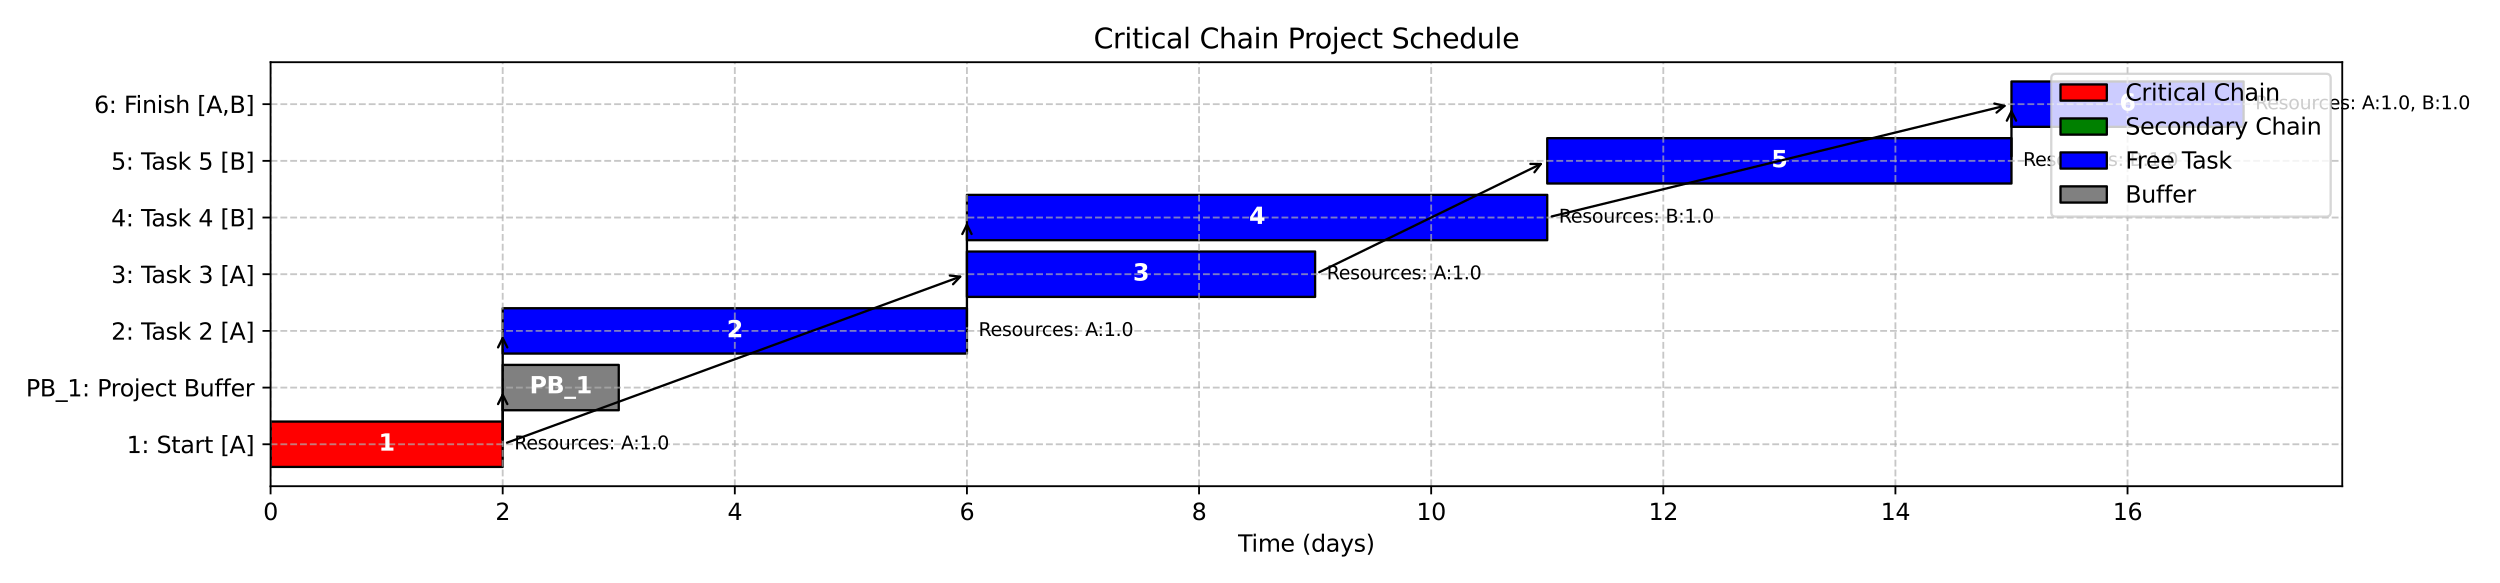 <?xml version="1.0" encoding="utf-8" standalone="no"?>
<!DOCTYPE svg PUBLIC "-//W3C//DTD SVG 1.1//EN"
  "http://www.w3.org/Graphics/SVG/1.1/DTD/svg11.dtd">
<svg xmlns:xlink="http://www.w3.org/1999/xlink" width="1080pt" height="252pt" viewBox="0 0 1080 252" xmlns="http://www.w3.org/2000/svg" version="1.1">
 <defs>
  <style type="text/css">*{stroke-linejoin: round; stroke-linecap: butt}</style>
 </defs>
 <g id="figure_1">
  <g id="patch_1">
   <path d="M 0 252 
L 1080 252 
L 1080 0 
L 0 0 
z
" style="fill: #ffffff"/>
  </g>
  <g id="axes_1">
   <g id="patch_2">
    <path d="M 116.89 210.04 
L 1011.848 210.04 
L 1011.848 26.88 
L 116.89 26.88 
z
" style="fill: #ffffff"/>
   </g>
   <g id="patch_3">
    <path d="M 116.89 201.715 
L 217.165 201.715 
L 217.165 182.125 
L 116.89 182.125 
z
" clip-path="url(#pceee21d342)" style="fill: #ff0000; stroke: #000000; stroke-linejoin: miter"/>
   </g>
   <g id="patch_4">
    <path d="M 217.165 177.228 
L 267.303 177.228 
L 267.303 157.639 
L 217.165 157.639 
z
" clip-path="url(#pceee21d342)" style="fill: #808080; stroke: #000000; stroke-linejoin: miter"/>
   </g>
   <g id="patch_5">
    <path d="M 217.165 152.741 
L 417.716 152.741 
L 417.716 133.152 
L 217.165 133.152 
z
" clip-path="url(#pceee21d342)" style="fill: #0000ff; stroke: #000000; stroke-linejoin: miter"/>
   </g>
   <g id="patch_6">
    <path d="M 417.716 128.255 
L 568.129 128.255 
L 568.129 108.665 
L 417.716 108.665 
z
" clip-path="url(#pceee21d342)" style="fill: #0000ff; stroke: #000000; stroke-linejoin: miter"/>
   </g>
   <g id="patch_7">
    <path d="M 417.716 103.768 
L 668.405 103.768 
L 668.405 84.179 
L 417.716 84.179 
z
" clip-path="url(#pceee21d342)" style="fill: #0000ff; stroke: #000000; stroke-linejoin: miter"/>
   </g>
   <g id="patch_8">
    <path d="M 668.405 79.281 
L 868.956 79.281 
L 868.956 59.692 
L 668.405 59.692 
z
" clip-path="url(#pceee21d342)" style="fill: #0000ff; stroke: #000000; stroke-linejoin: miter"/>
   </g>
   <g id="patch_9">
    <path d="M 868.956 54.795 
L 969.231 54.795 
L 969.231 35.205 
L 868.956 35.205 
z
" clip-path="url(#pceee21d342)" style="fill: #0000ff; stroke: #000000; stroke-linejoin: miter"/>
   </g>
   <g id="matplotlib.axis_1">
    <g id="xtick_1">
     <g id="line2d_1">
      <path d="M 116.89 210.04 
L 116.89 26.88 
" clip-path="url(#pceee21d342)" style="fill: none; stroke-dasharray: 2.96,1.28; stroke-dashoffset: 0; stroke: #b0b0b0; stroke-opacity: 0.7; stroke-width: 0.8"/>
     </g>
     <g id="line2d_2">
      <defs>
       <path id="meaa8a9bc25" d="M 0 0 
L 0 3.5 
" style="stroke: #000000; stroke-width: 0.8"/>
      </defs>
      <g>
       <use xlink:href="#meaa8a9bc25" x="116.89" y="210.04" style="stroke: #000000; stroke-width: 0.8"/>
      </g>
     </g>
     <g id="text_1">
      <!-- 0 -->
      <g transform="translate(113.709 224.638) scale(0.1 -0.1)">
       <defs>
        <path id="DejaVuSans-30" d="M 2034 4250 
Q 1547 4250 1301 3770 
Q 1056 3291 1056 2328 
Q 1056 1369 1301 889 
Q 1547 409 2034 409 
Q 2525 409 2770 889 
Q 3016 1369 3016 2328 
Q 3016 3291 2770 3770 
Q 2525 4250 2034 4250 
z
M 2034 4750 
Q 2819 4750 3233 4129 
Q 3647 3509 3647 2328 
Q 3647 1150 3233 529 
Q 2819 -91 2034 -91 
Q 1250 -91 836 529 
Q 422 1150 422 2328 
Q 422 3509 836 4129 
Q 1250 4750 2034 4750 
z
" transform="scale(0.016)"/>
       </defs>
       <use xlink:href="#DejaVuSans-30"/>
      </g>
     </g>
    </g>
    <g id="xtick_2">
     <g id="line2d_3">
      <path d="M 217.165 210.04 
L 217.165 26.88 
" clip-path="url(#pceee21d342)" style="fill: none; stroke-dasharray: 2.96,1.28; stroke-dashoffset: 0; stroke: #b0b0b0; stroke-opacity: 0.7; stroke-width: 0.8"/>
     </g>
     <g id="line2d_4">
      <g>
       <use xlink:href="#meaa8a9bc25" x="217.165" y="210.04" style="stroke: #000000; stroke-width: 0.8"/>
      </g>
     </g>
     <g id="text_2">
      <!-- 2 -->
      <g transform="translate(213.984 224.638) scale(0.1 -0.1)">
       <defs>
        <path id="DejaVuSans-32" d="M 1228 531 
L 3431 531 
L 3431 0 
L 469 0 
L 469 531 
Q 828 903 1448 1529 
Q 2069 2156 2228 2338 
Q 2531 2678 2651 2914 
Q 2772 3150 2772 3378 
Q 2772 3750 2511 3984 
Q 2250 4219 1831 4219 
Q 1534 4219 1204 4116 
Q 875 4013 500 3803 
L 500 4441 
Q 881 4594 1212 4672 
Q 1544 4750 1819 4750 
Q 2544 4750 2975 4387 
Q 3406 4025 3406 3419 
Q 3406 3131 3298 2873 
Q 3191 2616 2906 2266 
Q 2828 2175 2409 1742 
Q 1991 1309 1228 531 
z
" transform="scale(0.016)"/>
       </defs>
       <use xlink:href="#DejaVuSans-32"/>
      </g>
     </g>
    </g>
    <g id="xtick_3">
     <g id="line2d_5">
      <path d="M 317.441 210.04 
L 317.441 26.88 
" clip-path="url(#pceee21d342)" style="fill: none; stroke-dasharray: 2.96,1.28; stroke-dashoffset: 0; stroke: #b0b0b0; stroke-opacity: 0.7; stroke-width: 0.8"/>
     </g>
     <g id="line2d_6">
      <g>
       <use xlink:href="#meaa8a9bc25" x="317.441" y="210.04" style="stroke: #000000; stroke-width: 0.8"/>
      </g>
     </g>
     <g id="text_3">
      <!-- 4 -->
      <g transform="translate(314.26 224.638) scale(0.1 -0.1)">
       <defs>
        <path id="DejaVuSans-34" d="M 2419 4116 
L 825 1625 
L 2419 1625 
L 2419 4116 
z
M 2253 4666 
L 3047 4666 
L 3047 1625 
L 3713 1625 
L 3713 1100 
L 3047 1100 
L 3047 0 
L 2419 0 
L 2419 1100 
L 313 1100 
L 313 1709 
L 2253 4666 
z
" transform="scale(0.016)"/>
       </defs>
       <use xlink:href="#DejaVuSans-34"/>
      </g>
     </g>
    </g>
    <g id="xtick_4">
     <g id="line2d_7">
      <path d="M 417.716 210.04 
L 417.716 26.88 
" clip-path="url(#pceee21d342)" style="fill: none; stroke-dasharray: 2.96,1.28; stroke-dashoffset: 0; stroke: #b0b0b0; stroke-opacity: 0.7; stroke-width: 0.8"/>
     </g>
     <g id="line2d_8">
      <g>
       <use xlink:href="#meaa8a9bc25" x="417.716" y="210.04" style="stroke: #000000; stroke-width: 0.8"/>
      </g>
     </g>
     <g id="text_4">
      <!-- 6 -->
      <g transform="translate(414.535 224.638) scale(0.1 -0.1)">
       <defs>
        <path id="DejaVuSans-36" d="M 2113 2584 
Q 1688 2584 1439 2293 
Q 1191 2003 1191 1497 
Q 1191 994 1439 701 
Q 1688 409 2113 409 
Q 2538 409 2786 701 
Q 3034 994 3034 1497 
Q 3034 2003 2786 2293 
Q 2538 2584 2113 2584 
z
M 3366 4563 
L 3366 3988 
Q 3128 4100 2886 4159 
Q 2644 4219 2406 4219 
Q 1781 4219 1451 3797 
Q 1122 3375 1075 2522 
Q 1259 2794 1537 2939 
Q 1816 3084 2150 3084 
Q 2853 3084 3261 2657 
Q 3669 2231 3669 1497 
Q 3669 778 3244 343 
Q 2819 -91 2113 -91 
Q 1303 -91 875 529 
Q 447 1150 447 2328 
Q 447 3434 972 4092 
Q 1497 4750 2381 4750 
Q 2619 4750 2861 4703 
Q 3103 4656 3366 4563 
z
" transform="scale(0.016)"/>
       </defs>
       <use xlink:href="#DejaVuSans-36"/>
      </g>
     </g>
    </g>
    <g id="xtick_5">
     <g id="line2d_9">
      <path d="M 517.992 210.04 
L 517.992 26.88 
" clip-path="url(#pceee21d342)" style="fill: none; stroke-dasharray: 2.96,1.28; stroke-dashoffset: 0; stroke: #b0b0b0; stroke-opacity: 0.7; stroke-width: 0.8"/>
     </g>
     <g id="line2d_10">
      <g>
       <use xlink:href="#meaa8a9bc25" x="517.992" y="210.04" style="stroke: #000000; stroke-width: 0.8"/>
      </g>
     </g>
     <g id="text_5">
      <!-- 8 -->
      <g transform="translate(514.81 224.638) scale(0.1 -0.1)">
       <defs>
        <path id="DejaVuSans-38" d="M 2034 2216 
Q 1584 2216 1326 1975 
Q 1069 1734 1069 1313 
Q 1069 891 1326 650 
Q 1584 409 2034 409 
Q 2484 409 2743 651 
Q 3003 894 3003 1313 
Q 3003 1734 2745 1975 
Q 2488 2216 2034 2216 
z
M 1403 2484 
Q 997 2584 770 2862 
Q 544 3141 544 3541 
Q 544 4100 942 4425 
Q 1341 4750 2034 4750 
Q 2731 4750 3128 4425 
Q 3525 4100 3525 3541 
Q 3525 3141 3298 2862 
Q 3072 2584 2669 2484 
Q 3125 2378 3379 2068 
Q 3634 1759 3634 1313 
Q 3634 634 3220 271 
Q 2806 -91 2034 -91 
Q 1263 -91 848 271 
Q 434 634 434 1313 
Q 434 1759 690 2068 
Q 947 2378 1403 2484 
z
M 1172 3481 
Q 1172 3119 1398 2916 
Q 1625 2713 2034 2713 
Q 2441 2713 2670 2916 
Q 2900 3119 2900 3481 
Q 2900 3844 2670 4047 
Q 2441 4250 2034 4250 
Q 1625 4250 1398 4047 
Q 1172 3844 1172 3481 
z
" transform="scale(0.016)"/>
       </defs>
       <use xlink:href="#DejaVuSans-38"/>
      </g>
     </g>
    </g>
    <g id="xtick_6">
     <g id="line2d_11">
      <path d="M 618.267 210.04 
L 618.267 26.88 
" clip-path="url(#pceee21d342)" style="fill: none; stroke-dasharray: 2.96,1.28; stroke-dashoffset: 0; stroke: #b0b0b0; stroke-opacity: 0.7; stroke-width: 0.8"/>
     </g>
     <g id="line2d_12">
      <g>
       <use xlink:href="#meaa8a9bc25" x="618.267" y="210.04" style="stroke: #000000; stroke-width: 0.8"/>
      </g>
     </g>
     <g id="text_6">
      <!-- 10 -->
      <g transform="translate(611.905 224.638) scale(0.1 -0.1)">
       <defs>
        <path id="DejaVuSans-31" d="M 794 531 
L 1825 531 
L 1825 4091 
L 703 3866 
L 703 4441 
L 1819 4666 
L 2450 4666 
L 2450 531 
L 3481 531 
L 3481 0 
L 794 0 
L 794 531 
z
" transform="scale(0.016)"/>
       </defs>
       <use xlink:href="#DejaVuSans-31"/>
       <use xlink:href="#DejaVuSans-30" transform="translate(63.623 0)"/>
      </g>
     </g>
    </g>
    <g id="xtick_7">
     <g id="line2d_13">
      <path d="M 718.542 210.04 
L 718.542 26.88 
" clip-path="url(#pceee21d342)" style="fill: none; stroke-dasharray: 2.96,1.28; stroke-dashoffset: 0; stroke: #b0b0b0; stroke-opacity: 0.7; stroke-width: 0.8"/>
     </g>
     <g id="line2d_14">
      <g>
       <use xlink:href="#meaa8a9bc25" x="718.542" y="210.04" style="stroke: #000000; stroke-width: 0.8"/>
      </g>
     </g>
     <g id="text_7">
      <!-- 12 -->
      <g transform="translate(712.18 224.638) scale(0.1 -0.1)">
       <use xlink:href="#DejaVuSans-31"/>
       <use xlink:href="#DejaVuSans-32" transform="translate(63.623 0)"/>
      </g>
     </g>
    </g>
    <g id="xtick_8">
     <g id="line2d_15">
      <path d="M 818.818 210.04 
L 818.818 26.88 
" clip-path="url(#pceee21d342)" style="fill: none; stroke-dasharray: 2.96,1.28; stroke-dashoffset: 0; stroke: #b0b0b0; stroke-opacity: 0.7; stroke-width: 0.8"/>
     </g>
     <g id="line2d_16">
      <g>
       <use xlink:href="#meaa8a9bc25" x="818.818" y="210.04" style="stroke: #000000; stroke-width: 0.8"/>
      </g>
     </g>
     <g id="text_8">
      <!-- 14 -->
      <g transform="translate(812.455 224.638) scale(0.1 -0.1)">
       <use xlink:href="#DejaVuSans-31"/>
       <use xlink:href="#DejaVuSans-34" transform="translate(63.623 0)"/>
      </g>
     </g>
    </g>
    <g id="xtick_9">
     <g id="line2d_17">
      <path d="M 919.093 210.04 
L 919.093 26.88 
" clip-path="url(#pceee21d342)" style="fill: none; stroke-dasharray: 2.96,1.28; stroke-dashoffset: 0; stroke: #b0b0b0; stroke-opacity: 0.7; stroke-width: 0.8"/>
     </g>
     <g id="line2d_18">
      <g>
       <use xlink:href="#meaa8a9bc25" x="919.093" y="210.04" style="stroke: #000000; stroke-width: 0.8"/>
      </g>
     </g>
     <g id="text_9">
      <!-- 16 -->
      <g transform="translate(912.731 224.638) scale(0.1 -0.1)">
       <use xlink:href="#DejaVuSans-31"/>
       <use xlink:href="#DejaVuSans-36" transform="translate(63.623 0)"/>
      </g>
     </g>
    </g>
    <g id="text_10">
     <!-- Time (days) -->
     <g transform="translate(534.842 238.317) scale(0.1 -0.1)">
      <defs>
       <path id="DejaVuSans-54" d="M -19 4666 
L 3928 4666 
L 3928 4134 
L 2272 4134 
L 2272 0 
L 1638 0 
L 1638 4134 
L -19 4134 
L -19 4666 
z
" transform="scale(0.016)"/>
       <path id="DejaVuSans-69" d="M 603 3500 
L 1178 3500 
L 1178 0 
L 603 0 
L 603 3500 
z
M 603 4863 
L 1178 4863 
L 1178 4134 
L 603 4134 
L 603 4863 
z
" transform="scale(0.016)"/>
       <path id="DejaVuSans-6d" d="M 3328 2828 
Q 3544 3216 3844 3400 
Q 4144 3584 4550 3584 
Q 5097 3584 5394 3201 
Q 5691 2819 5691 2113 
L 5691 0 
L 5113 0 
L 5113 2094 
Q 5113 2597 4934 2840 
Q 4756 3084 4391 3084 
Q 3944 3084 3684 2787 
Q 3425 2491 3425 1978 
L 3425 0 
L 2847 0 
L 2847 2094 
Q 2847 2600 2669 2842 
Q 2491 3084 2119 3084 
Q 1678 3084 1418 2786 
Q 1159 2488 1159 1978 
L 1159 0 
L 581 0 
L 581 3500 
L 1159 3500 
L 1159 2956 
Q 1356 3278 1631 3431 
Q 1906 3584 2284 3584 
Q 2666 3584 2933 3390 
Q 3200 3197 3328 2828 
z
" transform="scale(0.016)"/>
       <path id="DejaVuSans-65" d="M 3597 1894 
L 3597 1613 
L 953 1613 
Q 991 1019 1311 708 
Q 1631 397 2203 397 
Q 2534 397 2845 478 
Q 3156 559 3463 722 
L 3463 178 
Q 3153 47 2828 -22 
Q 2503 -91 2169 -91 
Q 1331 -91 842 396 
Q 353 884 353 1716 
Q 353 2575 817 3079 
Q 1281 3584 2069 3584 
Q 2775 3584 3186 3129 
Q 3597 2675 3597 1894 
z
M 3022 2063 
Q 3016 2534 2758 2815 
Q 2500 3097 2075 3097 
Q 1594 3097 1305 2825 
Q 1016 2553 972 2059 
L 3022 2063 
z
" transform="scale(0.016)"/>
       <path id="DejaVuSans-20" transform="scale(0.016)"/>
       <path id="DejaVuSans-28" d="M 1984 4856 
Q 1566 4138 1362 3434 
Q 1159 2731 1159 2009 
Q 1159 1288 1364 580 
Q 1569 -128 1984 -844 
L 1484 -844 
Q 1016 -109 783 600 
Q 550 1309 550 2009 
Q 550 2706 781 3412 
Q 1013 4119 1484 4856 
L 1984 4856 
z
" transform="scale(0.016)"/>
       <path id="DejaVuSans-64" d="M 2906 2969 
L 2906 4863 
L 3481 4863 
L 3481 0 
L 2906 0 
L 2906 525 
Q 2725 213 2448 61 
Q 2172 -91 1784 -91 
Q 1150 -91 751 415 
Q 353 922 353 1747 
Q 353 2572 751 3078 
Q 1150 3584 1784 3584 
Q 2172 3584 2448 3432 
Q 2725 3281 2906 2969 
z
M 947 1747 
Q 947 1113 1208 752 
Q 1469 391 1925 391 
Q 2381 391 2643 752 
Q 2906 1113 2906 1747 
Q 2906 2381 2643 2742 
Q 2381 3103 1925 3103 
Q 1469 3103 1208 2742 
Q 947 2381 947 1747 
z
" transform="scale(0.016)"/>
       <path id="DejaVuSans-61" d="M 2194 1759 
Q 1497 1759 1228 1600 
Q 959 1441 959 1056 
Q 959 750 1161 570 
Q 1363 391 1709 391 
Q 2188 391 2477 730 
Q 2766 1069 2766 1631 
L 2766 1759 
L 2194 1759 
z
M 3341 1997 
L 3341 0 
L 2766 0 
L 2766 531 
Q 2569 213 2275 61 
Q 1981 -91 1556 -91 
Q 1019 -91 701 211 
Q 384 513 384 1019 
Q 384 1609 779 1909 
Q 1175 2209 1959 2209 
L 2766 2209 
L 2766 2266 
Q 2766 2663 2505 2880 
Q 2244 3097 1772 3097 
Q 1472 3097 1187 3025 
Q 903 2953 641 2809 
L 641 3341 
Q 956 3463 1253 3523 
Q 1550 3584 1831 3584 
Q 2591 3584 2966 3190 
Q 3341 2797 3341 1997 
z
" transform="scale(0.016)"/>
       <path id="DejaVuSans-79" d="M 2059 -325 
Q 1816 -950 1584 -1140 
Q 1353 -1331 966 -1331 
L 506 -1331 
L 506 -850 
L 844 -850 
Q 1081 -850 1212 -737 
Q 1344 -625 1503 -206 
L 1606 56 
L 191 3500 
L 800 3500 
L 1894 763 
L 2988 3500 
L 3597 3500 
L 2059 -325 
z
" transform="scale(0.016)"/>
       <path id="DejaVuSans-73" d="M 2834 3397 
L 2834 2853 
Q 2591 2978 2328 3040 
Q 2066 3103 1784 3103 
Q 1356 3103 1142 2972 
Q 928 2841 928 2578 
Q 928 2378 1081 2264 
Q 1234 2150 1697 2047 
L 1894 2003 
Q 2506 1872 2764 1633 
Q 3022 1394 3022 966 
Q 3022 478 2636 193 
Q 2250 -91 1575 -91 
Q 1294 -91 989 -36 
Q 684 19 347 128 
L 347 722 
Q 666 556 975 473 
Q 1284 391 1588 391 
Q 1994 391 2212 530 
Q 2431 669 2431 922 
Q 2431 1156 2273 1281 
Q 2116 1406 1581 1522 
L 1381 1569 
Q 847 1681 609 1914 
Q 372 2147 372 2553 
Q 372 3047 722 3315 
Q 1072 3584 1716 3584 
Q 2034 3584 2315 3537 
Q 2597 3491 2834 3397 
z
" transform="scale(0.016)"/>
       <path id="DejaVuSans-29" d="M 513 4856 
L 1013 4856 
Q 1481 4119 1714 3412 
Q 1947 2706 1947 2009 
Q 1947 1309 1714 600 
Q 1481 -109 1013 -844 
L 513 -844 
Q 928 -128 1133 580 
Q 1338 1288 1338 2009 
Q 1338 2731 1133 3434 
Q 928 4138 513 4856 
z
" transform="scale(0.016)"/>
      </defs>
      <use xlink:href="#DejaVuSans-54"/>
      <use xlink:href="#DejaVuSans-69" transform="translate(57.959 0)"/>
      <use xlink:href="#DejaVuSans-6d" transform="translate(85.742 0)"/>
      <use xlink:href="#DejaVuSans-65" transform="translate(183.154 0)"/>
      <use xlink:href="#DejaVuSans-20" transform="translate(244.678 0)"/>
      <use xlink:href="#DejaVuSans-28" transform="translate(276.465 0)"/>
      <use xlink:href="#DejaVuSans-64" transform="translate(315.479 0)"/>
      <use xlink:href="#DejaVuSans-61" transform="translate(378.955 0)"/>
      <use xlink:href="#DejaVuSans-79" transform="translate(440.234 0)"/>
      <use xlink:href="#DejaVuSans-73" transform="translate(499.414 0)"/>
      <use xlink:href="#DejaVuSans-29" transform="translate(551.514 0)"/>
     </g>
    </g>
   </g>
   <g id="matplotlib.axis_2">
    <g id="ytick_1">
     <g id="line2d_19">
      <path d="M 116.89 191.92 
L 1011.848 191.92 
" clip-path="url(#pceee21d342)" style="fill: none; stroke-dasharray: 2.96,1.28; stroke-dashoffset: 0; stroke: #b0b0b0; stroke-opacity: 0.7; stroke-width: 0.8"/>
     </g>
     <g id="line2d_20">
      <defs>
       <path id="m1e958ab5c4" d="M 0 0 
L -3.5 0 
" style="stroke: #000000; stroke-width: 0.8"/>
      </defs>
      <g>
       <use xlink:href="#m1e958ab5c4" x="116.89" y="191.92" style="stroke: #000000; stroke-width: 0.8"/>
      </g>
     </g>
     <g id="text_11">
      <!-- 1: Start [A] -->
      <g transform="translate(54.731 195.719) scale(0.1 -0.1)">
       <defs>
        <path id="DejaVuSans-3a" d="M 750 794 
L 1409 794 
L 1409 0 
L 750 0 
L 750 794 
z
M 750 3309 
L 1409 3309 
L 1409 2516 
L 750 2516 
L 750 3309 
z
" transform="scale(0.016)"/>
        <path id="DejaVuSans-53" d="M 3425 4513 
L 3425 3897 
Q 3066 4069 2747 4153 
Q 2428 4238 2131 4238 
Q 1616 4238 1336 4038 
Q 1056 3838 1056 3469 
Q 1056 3159 1242 3001 
Q 1428 2844 1947 2747 
L 2328 2669 
Q 3034 2534 3370 2195 
Q 3706 1856 3706 1288 
Q 3706 609 3251 259 
Q 2797 -91 1919 -91 
Q 1588 -91 1214 -16 
Q 841 59 441 206 
L 441 856 
Q 825 641 1194 531 
Q 1563 422 1919 422 
Q 2459 422 2753 634 
Q 3047 847 3047 1241 
Q 3047 1584 2836 1778 
Q 2625 1972 2144 2069 
L 1759 2144 
Q 1053 2284 737 2584 
Q 422 2884 422 3419 
Q 422 4038 858 4394 
Q 1294 4750 2059 4750 
Q 2388 4750 2728 4690 
Q 3069 4631 3425 4513 
z
" transform="scale(0.016)"/>
        <path id="DejaVuSans-74" d="M 1172 4494 
L 1172 3500 
L 2356 3500 
L 2356 3053 
L 1172 3053 
L 1172 1153 
Q 1172 725 1289 603 
Q 1406 481 1766 481 
L 2356 481 
L 2356 0 
L 1766 0 
Q 1100 0 847 248 
Q 594 497 594 1153 
L 594 3053 
L 172 3053 
L 172 3500 
L 594 3500 
L 594 4494 
L 1172 4494 
z
" transform="scale(0.016)"/>
        <path id="DejaVuSans-72" d="M 2631 2963 
Q 2534 3019 2420 3045 
Q 2306 3072 2169 3072 
Q 1681 3072 1420 2755 
Q 1159 2438 1159 1844 
L 1159 0 
L 581 0 
L 581 3500 
L 1159 3500 
L 1159 2956 
Q 1341 3275 1631 3429 
Q 1922 3584 2338 3584 
Q 2397 3584 2469 3576 
Q 2541 3569 2628 3553 
L 2631 2963 
z
" transform="scale(0.016)"/>
        <path id="DejaVuSans-5b" d="M 550 4863 
L 1875 4863 
L 1875 4416 
L 1125 4416 
L 1125 -397 
L 1875 -397 
L 1875 -844 
L 550 -844 
L 550 4863 
z
" transform="scale(0.016)"/>
        <path id="DejaVuSans-41" d="M 2188 4044 
L 1331 1722 
L 3047 1722 
L 2188 4044 
z
M 1831 4666 
L 2547 4666 
L 4325 0 
L 3669 0 
L 3244 1197 
L 1141 1197 
L 716 0 
L 50 0 
L 1831 4666 
z
" transform="scale(0.016)"/>
        <path id="DejaVuSans-5d" d="M 1947 4863 
L 1947 -844 
L 622 -844 
L 622 -397 
L 1369 -397 
L 1369 4416 
L 622 4416 
L 622 4863 
L 1947 4863 
z
" transform="scale(0.016)"/>
       </defs>
       <use xlink:href="#DejaVuSans-31"/>
       <use xlink:href="#DejaVuSans-3a" transform="translate(63.623 0)"/>
       <use xlink:href="#DejaVuSans-20" transform="translate(97.314 0)"/>
       <use xlink:href="#DejaVuSans-53" transform="translate(129.102 0)"/>
       <use xlink:href="#DejaVuSans-74" transform="translate(192.578 0)"/>
       <use xlink:href="#DejaVuSans-61" transform="translate(231.787 0)"/>
       <use xlink:href="#DejaVuSans-72" transform="translate(293.066 0)"/>
       <use xlink:href="#DejaVuSans-74" transform="translate(334.18 0)"/>
       <use xlink:href="#DejaVuSans-20" transform="translate(373.389 0)"/>
       <use xlink:href="#DejaVuSans-5b" transform="translate(405.176 0)"/>
       <use xlink:href="#DejaVuSans-41" transform="translate(444.189 0)"/>
       <use xlink:href="#DejaVuSans-5d" transform="translate(512.598 0)"/>
      </g>
     </g>
    </g>
    <g id="ytick_2">
     <g id="line2d_21">
      <path d="M 116.89 167.433 
L 1011.848 167.433 
" clip-path="url(#pceee21d342)" style="fill: none; stroke-dasharray: 2.96,1.28; stroke-dashoffset: 0; stroke: #b0b0b0; stroke-opacity: 0.7; stroke-width: 0.8"/>
     </g>
     <g id="line2d_22">
      <g>
       <use xlink:href="#m1e958ab5c4" x="116.89" y="167.433" style="stroke: #000000; stroke-width: 0.8"/>
      </g>
     </g>
     <g id="text_12">
      <!-- PB_1: Project Buffer -->
      <g transform="translate(11.199 171.232) scale(0.1 -0.1)">
       <defs>
        <path id="DejaVuSans-50" d="M 1259 4147 
L 1259 2394 
L 2053 2394 
Q 2494 2394 2734 2622 
Q 2975 2850 2975 3272 
Q 2975 3691 2734 3919 
Q 2494 4147 2053 4147 
L 1259 4147 
z
M 628 4666 
L 2053 4666 
Q 2838 4666 3239 4311 
Q 3641 3956 3641 3272 
Q 3641 2581 3239 2228 
Q 2838 1875 2053 1875 
L 1259 1875 
L 1259 0 
L 628 0 
L 628 4666 
z
" transform="scale(0.016)"/>
        <path id="DejaVuSans-42" d="M 1259 2228 
L 1259 519 
L 2272 519 
Q 2781 519 3026 730 
Q 3272 941 3272 1375 
Q 3272 1813 3026 2020 
Q 2781 2228 2272 2228 
L 1259 2228 
z
M 1259 4147 
L 1259 2741 
L 2194 2741 
Q 2656 2741 2882 2914 
Q 3109 3088 3109 3444 
Q 3109 3797 2882 3972 
Q 2656 4147 2194 4147 
L 1259 4147 
z
M 628 4666 
L 2241 4666 
Q 2963 4666 3353 4366 
Q 3744 4066 3744 3513 
Q 3744 3084 3544 2831 
Q 3344 2578 2956 2516 
Q 3422 2416 3680 2098 
Q 3938 1781 3938 1306 
Q 3938 681 3513 340 
Q 3088 0 2303 0 
L 628 0 
L 628 4666 
z
" transform="scale(0.016)"/>
        <path id="DejaVuSans-5f" d="M 3263 -1063 
L 3263 -1509 
L -63 -1509 
L -63 -1063 
L 3263 -1063 
z
" transform="scale(0.016)"/>
        <path id="DejaVuSans-6f" d="M 1959 3097 
Q 1497 3097 1228 2736 
Q 959 2375 959 1747 
Q 959 1119 1226 758 
Q 1494 397 1959 397 
Q 2419 397 2687 759 
Q 2956 1122 2956 1747 
Q 2956 2369 2687 2733 
Q 2419 3097 1959 3097 
z
M 1959 3584 
Q 2709 3584 3137 3096 
Q 3566 2609 3566 1747 
Q 3566 888 3137 398 
Q 2709 -91 1959 -91 
Q 1206 -91 779 398 
Q 353 888 353 1747 
Q 353 2609 779 3096 
Q 1206 3584 1959 3584 
z
" transform="scale(0.016)"/>
        <path id="DejaVuSans-6a" d="M 603 3500 
L 1178 3500 
L 1178 -63 
Q 1178 -731 923 -1031 
Q 669 -1331 103 -1331 
L -116 -1331 
L -116 -844 
L 38 -844 
Q 366 -844 484 -692 
Q 603 -541 603 -63 
L 603 3500 
z
M 603 4863 
L 1178 4863 
L 1178 4134 
L 603 4134 
L 603 4863 
z
" transform="scale(0.016)"/>
        <path id="DejaVuSans-63" d="M 3122 3366 
L 3122 2828 
Q 2878 2963 2633 3030 
Q 2388 3097 2138 3097 
Q 1578 3097 1268 2742 
Q 959 2388 959 1747 
Q 959 1106 1268 751 
Q 1578 397 2138 397 
Q 2388 397 2633 464 
Q 2878 531 3122 666 
L 3122 134 
Q 2881 22 2623 -34 
Q 2366 -91 2075 -91 
Q 1284 -91 818 406 
Q 353 903 353 1747 
Q 353 2603 823 3093 
Q 1294 3584 2113 3584 
Q 2378 3584 2631 3529 
Q 2884 3475 3122 3366 
z
" transform="scale(0.016)"/>
        <path id="DejaVuSans-75" d="M 544 1381 
L 544 3500 
L 1119 3500 
L 1119 1403 
Q 1119 906 1312 657 
Q 1506 409 1894 409 
Q 2359 409 2629 706 
Q 2900 1003 2900 1516 
L 2900 3500 
L 3475 3500 
L 3475 0 
L 2900 0 
L 2900 538 
Q 2691 219 2414 64 
Q 2138 -91 1772 -91 
Q 1169 -91 856 284 
Q 544 659 544 1381 
z
M 1991 3584 
L 1991 3584 
z
" transform="scale(0.016)"/>
        <path id="DejaVuSans-66" d="M 2375 4863 
L 2375 4384 
L 1825 4384 
Q 1516 4384 1395 4259 
Q 1275 4134 1275 3809 
L 1275 3500 
L 2222 3500 
L 2222 3053 
L 1275 3053 
L 1275 0 
L 697 0 
L 697 3053 
L 147 3053 
L 147 3500 
L 697 3500 
L 697 3744 
Q 697 4328 969 4595 
Q 1241 4863 1831 4863 
L 2375 4863 
z
" transform="scale(0.016)"/>
       </defs>
       <use xlink:href="#DejaVuSans-50"/>
       <use xlink:href="#DejaVuSans-42" transform="translate(60.303 0)"/>
       <use xlink:href="#DejaVuSans-5f" transform="translate(128.906 0)"/>
       <use xlink:href="#DejaVuSans-31" transform="translate(178.906 0)"/>
       <use xlink:href="#DejaVuSans-3a" transform="translate(242.529 0)"/>
       <use xlink:href="#DejaVuSans-20" transform="translate(276.221 0)"/>
       <use xlink:href="#DejaVuSans-50" transform="translate(308.008 0)"/>
       <use xlink:href="#DejaVuSans-72" transform="translate(366.561 0)"/>
       <use xlink:href="#DejaVuSans-6f" transform="translate(405.424 0)"/>
       <use xlink:href="#DejaVuSans-6a" transform="translate(466.605 0)"/>
       <use xlink:href="#DejaVuSans-65" transform="translate(494.389 0)"/>
       <use xlink:href="#DejaVuSans-63" transform="translate(555.912 0)"/>
       <use xlink:href="#DejaVuSans-74" transform="translate(610.893 0)"/>
       <use xlink:href="#DejaVuSans-20" transform="translate(650.102 0)"/>
       <use xlink:href="#DejaVuSans-42" transform="translate(681.889 0)"/>
       <use xlink:href="#DejaVuSans-75" transform="translate(750.492 0)"/>
       <use xlink:href="#DejaVuSans-66" transform="translate(813.871 0)"/>
       <use xlink:href="#DejaVuSans-66" transform="translate(849.076 0)"/>
       <use xlink:href="#DejaVuSans-65" transform="translate(884.281 0)"/>
       <use xlink:href="#DejaVuSans-72" transform="translate(945.805 0)"/>
      </g>
     </g>
    </g>
    <g id="ytick_3">
     <g id="line2d_23">
      <path d="M 116.89 142.947 
L 1011.848 142.947 
" clip-path="url(#pceee21d342)" style="fill: none; stroke-dasharray: 2.96,1.28; stroke-dashoffset: 0; stroke: #b0b0b0; stroke-opacity: 0.7; stroke-width: 0.8"/>
     </g>
     <g id="line2d_24">
      <g>
       <use xlink:href="#m1e958ab5c4" x="116.89" y="142.947" style="stroke: #000000; stroke-width: 0.8"/>
      </g>
     </g>
     <g id="text_13">
      <!-- 2: Task 2 [A] -->
      <g transform="translate(48.032 146.746) scale(0.1 -0.1)">
       <defs>
        <path id="DejaVuSans-6b" d="M 581 4863 
L 1159 4863 
L 1159 1991 
L 2875 3500 
L 3609 3500 
L 1753 1863 
L 3688 0 
L 2938 0 
L 1159 1709 
L 1159 0 
L 581 0 
L 581 4863 
z
" transform="scale(0.016)"/>
       </defs>
       <use xlink:href="#DejaVuSans-32"/>
       <use xlink:href="#DejaVuSans-3a" transform="translate(63.623 0)"/>
       <use xlink:href="#DejaVuSans-20" transform="translate(97.314 0)"/>
       <use xlink:href="#DejaVuSans-54" transform="translate(129.102 0)"/>
       <use xlink:href="#DejaVuSans-61" transform="translate(173.686 0)"/>
       <use xlink:href="#DejaVuSans-73" transform="translate(234.965 0)"/>
       <use xlink:href="#DejaVuSans-6b" transform="translate(287.064 0)"/>
       <use xlink:href="#DejaVuSans-20" transform="translate(344.975 0)"/>
       <use xlink:href="#DejaVuSans-32" transform="translate(376.762 0)"/>
       <use xlink:href="#DejaVuSans-20" transform="translate(440.385 0)"/>
       <use xlink:href="#DejaVuSans-5b" transform="translate(472.172 0)"/>
       <use xlink:href="#DejaVuSans-41" transform="translate(511.186 0)"/>
       <use xlink:href="#DejaVuSans-5d" transform="translate(579.594 0)"/>
      </g>
     </g>
    </g>
    <g id="ytick_4">
     <g id="line2d_25">
      <path d="M 116.89 118.46 
L 1011.848 118.46 
" clip-path="url(#pceee21d342)" style="fill: none; stroke-dasharray: 2.96,1.28; stroke-dashoffset: 0; stroke: #b0b0b0; stroke-opacity: 0.7; stroke-width: 0.8"/>
     </g>
     <g id="line2d_26">
      <g>
       <use xlink:href="#m1e958ab5c4" x="116.89" y="118.46" style="stroke: #000000; stroke-width: 0.8"/>
      </g>
     </g>
     <g id="text_14">
      <!-- 3: Task 3 [A] -->
      <g transform="translate(48.032 122.259) scale(0.1 -0.1)">
       <defs>
        <path id="DejaVuSans-33" d="M 2597 2516 
Q 3050 2419 3304 2112 
Q 3559 1806 3559 1356 
Q 3559 666 3084 287 
Q 2609 -91 1734 -91 
Q 1441 -91 1130 -33 
Q 819 25 488 141 
L 488 750 
Q 750 597 1062 519 
Q 1375 441 1716 441 
Q 2309 441 2620 675 
Q 2931 909 2931 1356 
Q 2931 1769 2642 2001 
Q 2353 2234 1838 2234 
L 1294 2234 
L 1294 2753 
L 1863 2753 
Q 2328 2753 2575 2939 
Q 2822 3125 2822 3475 
Q 2822 3834 2567 4026 
Q 2313 4219 1838 4219 
Q 1578 4219 1281 4162 
Q 984 4106 628 3988 
L 628 4550 
Q 988 4650 1302 4700 
Q 1616 4750 1894 4750 
Q 2613 4750 3031 4423 
Q 3450 4097 3450 3541 
Q 3450 3153 3228 2886 
Q 3006 2619 2597 2516 
z
" transform="scale(0.016)"/>
       </defs>
       <use xlink:href="#DejaVuSans-33"/>
       <use xlink:href="#DejaVuSans-3a" transform="translate(63.623 0)"/>
       <use xlink:href="#DejaVuSans-20" transform="translate(97.314 0)"/>
       <use xlink:href="#DejaVuSans-54" transform="translate(129.102 0)"/>
       <use xlink:href="#DejaVuSans-61" transform="translate(173.686 0)"/>
       <use xlink:href="#DejaVuSans-73" transform="translate(234.965 0)"/>
       <use xlink:href="#DejaVuSans-6b" transform="translate(287.064 0)"/>
       <use xlink:href="#DejaVuSans-20" transform="translate(344.975 0)"/>
       <use xlink:href="#DejaVuSans-33" transform="translate(376.762 0)"/>
       <use xlink:href="#DejaVuSans-20" transform="translate(440.385 0)"/>
       <use xlink:href="#DejaVuSans-5b" transform="translate(472.172 0)"/>
       <use xlink:href="#DejaVuSans-41" transform="translate(511.186 0)"/>
       <use xlink:href="#DejaVuSans-5d" transform="translate(579.594 0)"/>
      </g>
     </g>
    </g>
    <g id="ytick_5">
     <g id="line2d_27">
      <path d="M 116.89 93.973 
L 1011.848 93.973 
" clip-path="url(#pceee21d342)" style="fill: none; stroke-dasharray: 2.96,1.28; stroke-dashoffset: 0; stroke: #b0b0b0; stroke-opacity: 0.7; stroke-width: 0.8"/>
     </g>
     <g id="line2d_28">
      <g>
       <use xlink:href="#m1e958ab5c4" x="116.89" y="93.973" style="stroke: #000000; stroke-width: 0.8"/>
      </g>
     </g>
     <g id="text_15">
      <!-- 4: Task 4 [B] -->
      <g transform="translate(48.012 97.773) scale(0.1 -0.1)">
       <use xlink:href="#DejaVuSans-34"/>
       <use xlink:href="#DejaVuSans-3a" transform="translate(63.623 0)"/>
       <use xlink:href="#DejaVuSans-20" transform="translate(97.314 0)"/>
       <use xlink:href="#DejaVuSans-54" transform="translate(129.102 0)"/>
       <use xlink:href="#DejaVuSans-61" transform="translate(173.686 0)"/>
       <use xlink:href="#DejaVuSans-73" transform="translate(234.965 0)"/>
       <use xlink:href="#DejaVuSans-6b" transform="translate(287.064 0)"/>
       <use xlink:href="#DejaVuSans-20" transform="translate(344.975 0)"/>
       <use xlink:href="#DejaVuSans-34" transform="translate(376.762 0)"/>
       <use xlink:href="#DejaVuSans-20" transform="translate(440.385 0)"/>
       <use xlink:href="#DejaVuSans-5b" transform="translate(472.172 0)"/>
       <use xlink:href="#DejaVuSans-42" transform="translate(511.186 0)"/>
       <use xlink:href="#DejaVuSans-5d" transform="translate(579.789 0)"/>
      </g>
     </g>
    </g>
    <g id="ytick_6">
     <g id="line2d_29">
      <path d="M 116.89 69.487 
L 1011.848 69.487 
" clip-path="url(#pceee21d342)" style="fill: none; stroke-dasharray: 2.96,1.28; stroke-dashoffset: 0; stroke: #b0b0b0; stroke-opacity: 0.7; stroke-width: 0.8"/>
     </g>
     <g id="line2d_30">
      <g>
       <use xlink:href="#m1e958ab5c4" x="116.89" y="69.487" style="stroke: #000000; stroke-width: 0.8"/>
      </g>
     </g>
     <g id="text_16">
      <!-- 5: Task 5 [B] -->
      <g transform="translate(48.012 73.286) scale(0.1 -0.1)">
       <defs>
        <path id="DejaVuSans-35" d="M 691 4666 
L 3169 4666 
L 3169 4134 
L 1269 4134 
L 1269 2991 
Q 1406 3038 1543 3061 
Q 1681 3084 1819 3084 
Q 2600 3084 3056 2656 
Q 3513 2228 3513 1497 
Q 3513 744 3044 326 
Q 2575 -91 1722 -91 
Q 1428 -91 1123 -41 
Q 819 9 494 109 
L 494 744 
Q 775 591 1075 516 
Q 1375 441 1709 441 
Q 2250 441 2565 725 
Q 2881 1009 2881 1497 
Q 2881 1984 2565 2268 
Q 2250 2553 1709 2553 
Q 1456 2553 1204 2497 
Q 953 2441 691 2322 
L 691 4666 
z
" transform="scale(0.016)"/>
       </defs>
       <use xlink:href="#DejaVuSans-35"/>
       <use xlink:href="#DejaVuSans-3a" transform="translate(63.623 0)"/>
       <use xlink:href="#DejaVuSans-20" transform="translate(97.314 0)"/>
       <use xlink:href="#DejaVuSans-54" transform="translate(129.102 0)"/>
       <use xlink:href="#DejaVuSans-61" transform="translate(173.686 0)"/>
       <use xlink:href="#DejaVuSans-73" transform="translate(234.965 0)"/>
       <use xlink:href="#DejaVuSans-6b" transform="translate(287.064 0)"/>
       <use xlink:href="#DejaVuSans-20" transform="translate(344.975 0)"/>
       <use xlink:href="#DejaVuSans-35" transform="translate(376.762 0)"/>
       <use xlink:href="#DejaVuSans-20" transform="translate(440.385 0)"/>
       <use xlink:href="#DejaVuSans-5b" transform="translate(472.172 0)"/>
       <use xlink:href="#DejaVuSans-42" transform="translate(511.186 0)"/>
       <use xlink:href="#DejaVuSans-5d" transform="translate(579.789 0)"/>
      </g>
     </g>
    </g>
    <g id="ytick_7">
     <g id="line2d_31">
      <path d="M 116.89 45 
L 1011.848 45 
" clip-path="url(#pceee21d342)" style="fill: none; stroke-dasharray: 2.96,1.28; stroke-dashoffset: 0; stroke: #b0b0b0; stroke-opacity: 0.7; stroke-width: 0.8"/>
     </g>
     <g id="line2d_32">
      <g>
       <use xlink:href="#m1e958ab5c4" x="116.89" y="45" style="stroke: #000000; stroke-width: 0.8"/>
      </g>
     </g>
     <g id="text_17">
      <!-- 6: Finish [A,B] -->
      <g transform="translate(40.653 48.799) scale(0.1 -0.1)">
       <defs>
        <path id="DejaVuSans-46" d="M 628 4666 
L 3309 4666 
L 3309 4134 
L 1259 4134 
L 1259 2759 
L 3109 2759 
L 3109 2228 
L 1259 2228 
L 1259 0 
L 628 0 
L 628 4666 
z
" transform="scale(0.016)"/>
        <path id="DejaVuSans-6e" d="M 3513 2113 
L 3513 0 
L 2938 0 
L 2938 2094 
Q 2938 2591 2744 2837 
Q 2550 3084 2163 3084 
Q 1697 3084 1428 2787 
Q 1159 2491 1159 1978 
L 1159 0 
L 581 0 
L 581 3500 
L 1159 3500 
L 1159 2956 
Q 1366 3272 1645 3428 
Q 1925 3584 2291 3584 
Q 2894 3584 3203 3211 
Q 3513 2838 3513 2113 
z
" transform="scale(0.016)"/>
        <path id="DejaVuSans-68" d="M 3513 2113 
L 3513 0 
L 2938 0 
L 2938 2094 
Q 2938 2591 2744 2837 
Q 2550 3084 2163 3084 
Q 1697 3084 1428 2787 
Q 1159 2491 1159 1978 
L 1159 0 
L 581 0 
L 581 4863 
L 1159 4863 
L 1159 2956 
Q 1366 3272 1645 3428 
Q 1925 3584 2291 3584 
Q 2894 3584 3203 3211 
Q 3513 2838 3513 2113 
z
" transform="scale(0.016)"/>
        <path id="DejaVuSans-2c" d="M 750 794 
L 1409 794 
L 1409 256 
L 897 -744 
L 494 -744 
L 750 256 
L 750 794 
z
" transform="scale(0.016)"/>
       </defs>
       <use xlink:href="#DejaVuSans-36"/>
       <use xlink:href="#DejaVuSans-3a" transform="translate(63.623 0)"/>
       <use xlink:href="#DejaVuSans-20" transform="translate(97.314 0)"/>
       <use xlink:href="#DejaVuSans-46" transform="translate(129.102 0)"/>
       <use xlink:href="#DejaVuSans-69" transform="translate(179.371 0)"/>
       <use xlink:href="#DejaVuSans-6e" transform="translate(207.154 0)"/>
       <use xlink:href="#DejaVuSans-69" transform="translate(270.533 0)"/>
       <use xlink:href="#DejaVuSans-73" transform="translate(298.316 0)"/>
       <use xlink:href="#DejaVuSans-68" transform="translate(350.416 0)"/>
       <use xlink:href="#DejaVuSans-20" transform="translate(413.795 0)"/>
       <use xlink:href="#DejaVuSans-5b" transform="translate(445.582 0)"/>
       <use xlink:href="#DejaVuSans-41" transform="translate(484.596 0)"/>
       <use xlink:href="#DejaVuSans-2c" transform="translate(553.004 0)"/>
       <use xlink:href="#DejaVuSans-42" transform="translate(584.791 0)"/>
       <use xlink:href="#DejaVuSans-5d" transform="translate(653.395 0)"/>
      </g>
     </g>
    </g>
   </g>
   <g id="patch_10">
    <path d="M 116.89 210.04 
L 116.89 26.88 
" style="fill: none; stroke: #000000; stroke-width: 0.8; stroke-linejoin: miter; stroke-linecap: square"/>
   </g>
   <g id="patch_11">
    <path d="M 1011.848 210.04 
L 1011.848 26.88 
" style="fill: none; stroke: #000000; stroke-width: 0.8; stroke-linejoin: miter; stroke-linecap: square"/>
   </g>
   <g id="patch_12">
    <path d="M 116.89 210.04 
L 1011.848 210.04 
" style="fill: none; stroke: #000000; stroke-width: 0.8; stroke-linejoin: miter; stroke-linecap: square"/>
   </g>
   <g id="patch_13">
    <path d="M 116.89 26.88 
L 1011.848 26.88 
" style="fill: none; stroke: #000000; stroke-width: 0.8; stroke-linejoin: miter; stroke-linecap: square"/>
   </g>
   <g id="text_18">
    <!-- 1 -->
    <g style="fill: #ffffff" transform="translate(163.549 194.679) scale(0.1 -0.1)">
     <defs>
      <path id="DejaVuSans-Bold-31" d="M 750 831 
L 1813 831 
L 1813 3847 
L 722 3622 
L 722 4441 
L 1806 4666 
L 2950 4666 
L 2950 831 
L 4013 831 
L 4013 0 
L 750 0 
L 750 831 
z
" transform="scale(0.016)"/>
     </defs>
     <use xlink:href="#DejaVuSans-Bold-31"/>
    </g>
   </g>
   <g id="text_19">
    <!-- Resources: A:1.0 -->
    <g transform="translate(222.179 194.127) scale(0.08 -0.08)">
     <defs>
      <path id="DejaVuSans-52" d="M 2841 2188 
Q 3044 2119 3236 1894 
Q 3428 1669 3622 1275 
L 4263 0 
L 3584 0 
L 2988 1197 
Q 2756 1666 2539 1819 
Q 2322 1972 1947 1972 
L 1259 1972 
L 1259 0 
L 628 0 
L 628 4666 
L 2053 4666 
Q 2853 4666 3247 4331 
Q 3641 3997 3641 3322 
Q 3641 2881 3436 2590 
Q 3231 2300 2841 2188 
z
M 1259 4147 
L 1259 2491 
L 2053 2491 
Q 2509 2491 2742 2702 
Q 2975 2913 2975 3322 
Q 2975 3731 2742 3939 
Q 2509 4147 2053 4147 
L 1259 4147 
z
" transform="scale(0.016)"/>
      <path id="DejaVuSans-2e" d="M 684 794 
L 1344 794 
L 1344 0 
L 684 0 
L 684 794 
z
" transform="scale(0.016)"/>
     </defs>
     <use xlink:href="#DejaVuSans-52"/>
     <use xlink:href="#DejaVuSans-65" transform="translate(64.982 0)"/>
     <use xlink:href="#DejaVuSans-73" transform="translate(126.506 0)"/>
     <use xlink:href="#DejaVuSans-6f" transform="translate(178.605 0)"/>
     <use xlink:href="#DejaVuSans-75" transform="translate(239.787 0)"/>
     <use xlink:href="#DejaVuSans-72" transform="translate(303.166 0)"/>
     <use xlink:href="#DejaVuSans-63" transform="translate(342.029 0)"/>
     <use xlink:href="#DejaVuSans-65" transform="translate(397.01 0)"/>
     <use xlink:href="#DejaVuSans-73" transform="translate(458.533 0)"/>
     <use xlink:href="#DejaVuSans-3a" transform="translate(510.633 0)"/>
     <use xlink:href="#DejaVuSans-20" transform="translate(544.324 0)"/>
     <use xlink:href="#DejaVuSans-41" transform="translate(576.111 0)"/>
     <use xlink:href="#DejaVuSans-3a" transform="translate(642.77 0)"/>
     <use xlink:href="#DejaVuSans-31" transform="translate(676.461 0)"/>
     <use xlink:href="#DejaVuSans-2e" transform="translate(740.084 0)"/>
     <use xlink:href="#DejaVuSans-30" transform="translate(771.871 0)"/>
    </g>
   </g>
   <g id="text_20">
    <!-- PB_1 -->
    <g style="fill: #ffffff" transform="translate(228.78 169.915) scale(0.1 -0.1)">
     <defs>
      <path id="DejaVuSans-Bold-50" d="M 588 4666 
L 2584 4666 
Q 3475 4666 3951 4270 
Q 4428 3875 4428 3144 
Q 4428 2409 3951 2014 
Q 3475 1619 2584 1619 
L 1791 1619 
L 1791 0 
L 588 0 
L 588 4666 
z
M 1791 3794 
L 1791 2491 
L 2456 2491 
Q 2806 2491 2997 2661 
Q 3188 2831 3188 3144 
Q 3188 3456 2997 3625 
Q 2806 3794 2456 3794 
L 1791 3794 
z
" transform="scale(0.016)"/>
      <path id="DejaVuSans-Bold-42" d="M 2456 2859 
Q 2741 2859 2887 2984 
Q 3034 3109 3034 3353 
Q 3034 3594 2887 3720 
Q 2741 3847 2456 3847 
L 1791 3847 
L 1791 2859 
L 2456 2859 
z
M 2497 819 
Q 2859 819 3042 972 
Q 3225 1125 3225 1434 
Q 3225 1738 3044 1889 
Q 2863 2041 2497 2041 
L 1791 2041 
L 1791 819 
L 2497 819 
z
M 3616 2497 
Q 4003 2384 4215 2081 
Q 4428 1778 4428 1338 
Q 4428 663 3972 331 
Q 3516 0 2584 0 
L 588 0 
L 588 4666 
L 2394 4666 
Q 3366 4666 3802 4372 
Q 4238 4078 4238 3431 
Q 4238 3091 4078 2852 
Q 3919 2613 3616 2497 
z
" transform="scale(0.016)"/>
      <path id="DejaVuSans-Bold-5f" d="M 3200 -916 
L 3200 -1509 
L 0 -1509 
L 0 -916 
L 3200 -916 
z
" transform="scale(0.016)"/>
     </defs>
     <use xlink:href="#DejaVuSans-Bold-50"/>
     <use xlink:href="#DejaVuSans-Bold-42" transform="translate(73.291 0)"/>
     <use xlink:href="#DejaVuSans-Bold-5f" transform="translate(149.512 0)"/>
     <use xlink:href="#DejaVuSans-Bold-31" transform="translate(199.512 0)"/>
    </g>
   </g>
   <g id="text_21">
    <!-- 2 -->
    <g style="fill: #ffffff" transform="translate(313.962 145.706) scale(0.1 -0.1)">
     <defs>
      <path id="DejaVuSans-Bold-32" d="M 1844 884 
L 3897 884 
L 3897 0 
L 506 0 
L 506 884 
L 2209 2388 
Q 2438 2594 2547 2791 
Q 2656 2988 2656 3200 
Q 2656 3528 2436 3728 
Q 2216 3928 1850 3928 
Q 1569 3928 1234 3808 
Q 900 3688 519 3450 
L 519 4475 
Q 925 4609 1322 4679 
Q 1719 4750 2100 4750 
Q 2938 4750 3402 4381 
Q 3866 4013 3866 3353 
Q 3866 2972 3669 2642 
Q 3472 2313 2841 1759 
L 1844 884 
z
" transform="scale(0.016)"/>
     </defs>
     <use xlink:href="#DejaVuSans-Bold-32"/>
    </g>
   </g>
   <g id="text_22">
    <!-- Resources: A:1.0 -->
    <g transform="translate(422.73 145.154) scale(0.08 -0.08)">
     <use xlink:href="#DejaVuSans-52"/>
     <use xlink:href="#DejaVuSans-65" transform="translate(64.982 0)"/>
     <use xlink:href="#DejaVuSans-73" transform="translate(126.506 0)"/>
     <use xlink:href="#DejaVuSans-6f" transform="translate(178.605 0)"/>
     <use xlink:href="#DejaVuSans-75" transform="translate(239.787 0)"/>
     <use xlink:href="#DejaVuSans-72" transform="translate(303.166 0)"/>
     <use xlink:href="#DejaVuSans-63" transform="translate(342.029 0)"/>
     <use xlink:href="#DejaVuSans-65" transform="translate(397.01 0)"/>
     <use xlink:href="#DejaVuSans-73" transform="translate(458.533 0)"/>
     <use xlink:href="#DejaVuSans-3a" transform="translate(510.633 0)"/>
     <use xlink:href="#DejaVuSans-20" transform="translate(544.324 0)"/>
     <use xlink:href="#DejaVuSans-41" transform="translate(576.111 0)"/>
     <use xlink:href="#DejaVuSans-3a" transform="translate(642.77 0)"/>
     <use xlink:href="#DejaVuSans-31" transform="translate(676.461 0)"/>
     <use xlink:href="#DejaVuSans-2e" transform="translate(740.084 0)"/>
     <use xlink:href="#DejaVuSans-30" transform="translate(771.871 0)"/>
    </g>
   </g>
   <g id="text_23">
    <!-- 3 -->
    <g style="fill: #ffffff" transform="translate(489.444 121.219) scale(0.1 -0.1)">
     <defs>
      <path id="DejaVuSans-Bold-33" d="M 2981 2516 
Q 3453 2394 3698 2092 
Q 3944 1791 3944 1325 
Q 3944 631 3412 270 
Q 2881 -91 1863 -91 
Q 1503 -91 1142 -33 
Q 781 25 428 141 
L 428 1069 
Q 766 900 1098 814 
Q 1431 728 1753 728 
Q 2231 728 2486 893 
Q 2741 1059 2741 1369 
Q 2741 1688 2480 1852 
Q 2219 2016 1709 2016 
L 1228 2016 
L 1228 2791 
L 1734 2791 
Q 2188 2791 2409 2933 
Q 2631 3075 2631 3366 
Q 2631 3634 2415 3781 
Q 2200 3928 1806 3928 
Q 1516 3928 1219 3862 
Q 922 3797 628 3669 
L 628 4550 
Q 984 4650 1334 4700 
Q 1684 4750 2022 4750 
Q 2931 4750 3382 4451 
Q 3834 4153 3834 3553 
Q 3834 3144 3618 2883 
Q 3403 2622 2981 2516 
z
" transform="scale(0.016)"/>
     </defs>
     <use xlink:href="#DejaVuSans-Bold-33"/>
    </g>
   </g>
   <g id="text_24">
    <!-- Resources: A:1.0 -->
    <g transform="translate(573.143 120.668) scale(0.08 -0.08)">
     <use xlink:href="#DejaVuSans-52"/>
     <use xlink:href="#DejaVuSans-65" transform="translate(64.982 0)"/>
     <use xlink:href="#DejaVuSans-73" transform="translate(126.506 0)"/>
     <use xlink:href="#DejaVuSans-6f" transform="translate(178.605 0)"/>
     <use xlink:href="#DejaVuSans-75" transform="translate(239.787 0)"/>
     <use xlink:href="#DejaVuSans-72" transform="translate(303.166 0)"/>
     <use xlink:href="#DejaVuSans-63" transform="translate(342.029 0)"/>
     <use xlink:href="#DejaVuSans-65" transform="translate(397.01 0)"/>
     <use xlink:href="#DejaVuSans-73" transform="translate(458.533 0)"/>
     <use xlink:href="#DejaVuSans-3a" transform="translate(510.633 0)"/>
     <use xlink:href="#DejaVuSans-20" transform="translate(544.324 0)"/>
     <use xlink:href="#DejaVuSans-41" transform="translate(576.111 0)"/>
     <use xlink:href="#DejaVuSans-3a" transform="translate(642.77 0)"/>
     <use xlink:href="#DejaVuSans-31" transform="translate(676.461 0)"/>
     <use xlink:href="#DejaVuSans-2e" transform="translate(740.084 0)"/>
     <use xlink:href="#DejaVuSans-30" transform="translate(771.871 0)"/>
    </g>
   </g>
   <g id="text_25">
    <!-- 4 -->
    <g style="fill: #ffffff" transform="translate(539.582 96.733) scale(0.1 -0.1)">
     <defs>
      <path id="DejaVuSans-Bold-34" d="M 2356 3675 
L 1038 1722 
L 2356 1722 
L 2356 3675 
z
M 2156 4666 
L 3494 4666 
L 3494 1722 
L 4159 1722 
L 4159 850 
L 3494 850 
L 3494 0 
L 2356 0 
L 2356 850 
L 288 850 
L 288 1881 
L 2156 4666 
z
" transform="scale(0.016)"/>
     </defs>
     <use xlink:href="#DejaVuSans-Bold-34"/>
    </g>
   </g>
   <g id="text_26">
    <!-- Resources: B:1.0 -->
    <g transform="translate(673.419 96.181) scale(0.08 -0.08)">
     <use xlink:href="#DejaVuSans-52"/>
     <use xlink:href="#DejaVuSans-65" transform="translate(64.982 0)"/>
     <use xlink:href="#DejaVuSans-73" transform="translate(126.506 0)"/>
     <use xlink:href="#DejaVuSans-6f" transform="translate(178.605 0)"/>
     <use xlink:href="#DejaVuSans-75" transform="translate(239.787 0)"/>
     <use xlink:href="#DejaVuSans-72" transform="translate(303.166 0)"/>
     <use xlink:href="#DejaVuSans-63" transform="translate(342.029 0)"/>
     <use xlink:href="#DejaVuSans-65" transform="translate(397.01 0)"/>
     <use xlink:href="#DejaVuSans-73" transform="translate(458.533 0)"/>
     <use xlink:href="#DejaVuSans-3a" transform="translate(510.633 0)"/>
     <use xlink:href="#DejaVuSans-20" transform="translate(544.324 0)"/>
     <use xlink:href="#DejaVuSans-42" transform="translate(576.111 0)"/>
     <use xlink:href="#DejaVuSans-3a" transform="translate(644.715 0)"/>
     <use xlink:href="#DejaVuSans-31" transform="translate(678.406 0)"/>
     <use xlink:href="#DejaVuSans-2e" transform="translate(742.029 0)"/>
     <use xlink:href="#DejaVuSans-30" transform="translate(773.816 0)"/>
    </g>
   </g>
   <g id="text_27">
    <!-- 5 -->
    <g style="fill: #ffffff" transform="translate(765.201 72.246) scale(0.1 -0.1)">
     <defs>
      <path id="DejaVuSans-Bold-35" d="M 678 4666 
L 3669 4666 
L 3669 3781 
L 1638 3781 
L 1638 3059 
Q 1775 3097 1914 3117 
Q 2053 3138 2203 3138 
Q 3056 3138 3531 2711 
Q 4006 2284 4006 1522 
Q 4006 766 3489 337 
Q 2972 -91 2053 -91 
Q 1656 -91 1267 -14 
Q 878 63 494 219 
L 494 1166 
Q 875 947 1217 837 
Q 1559 728 1863 728 
Q 2300 728 2551 942 
Q 2803 1156 2803 1522 
Q 2803 1891 2551 2103 
Q 2300 2316 1863 2316 
Q 1603 2316 1309 2248 
Q 1016 2181 678 2041 
L 678 4666 
z
" transform="scale(0.016)"/>
     </defs>
     <use xlink:href="#DejaVuSans-Bold-35"/>
    </g>
   </g>
   <g id="text_28">
    <!-- Resources: B:1.0 -->
    <g transform="translate(873.969 71.694) scale(0.08 -0.08)">
     <use xlink:href="#DejaVuSans-52"/>
     <use xlink:href="#DejaVuSans-65" transform="translate(64.982 0)"/>
     <use xlink:href="#DejaVuSans-73" transform="translate(126.506 0)"/>
     <use xlink:href="#DejaVuSans-6f" transform="translate(178.605 0)"/>
     <use xlink:href="#DejaVuSans-75" transform="translate(239.787 0)"/>
     <use xlink:href="#DejaVuSans-72" transform="translate(303.166 0)"/>
     <use xlink:href="#DejaVuSans-63" transform="translate(342.029 0)"/>
     <use xlink:href="#DejaVuSans-65" transform="translate(397.01 0)"/>
     <use xlink:href="#DejaVuSans-73" transform="translate(458.533 0)"/>
     <use xlink:href="#DejaVuSans-3a" transform="translate(510.633 0)"/>
     <use xlink:href="#DejaVuSans-20" transform="translate(544.324 0)"/>
     <use xlink:href="#DejaVuSans-42" transform="translate(576.111 0)"/>
     <use xlink:href="#DejaVuSans-3a" transform="translate(644.715 0)"/>
     <use xlink:href="#DejaVuSans-31" transform="translate(678.406 0)"/>
     <use xlink:href="#DejaVuSans-2e" transform="translate(742.029 0)"/>
     <use xlink:href="#DejaVuSans-30" transform="translate(773.816 0)"/>
    </g>
   </g>
   <g id="text_29">
    <!-- 6 -->
    <g style="fill: #ffffff" transform="translate(915.614 47.759) scale(0.1 -0.1)">
     <defs>
      <path id="DejaVuSans-Bold-36" d="M 2316 2303 
Q 2000 2303 1842 2098 
Q 1684 1894 1684 1484 
Q 1684 1075 1842 870 
Q 2000 666 2316 666 
Q 2634 666 2792 870 
Q 2950 1075 2950 1484 
Q 2950 1894 2792 2098 
Q 2634 2303 2316 2303 
z
M 3803 4544 
L 3803 3681 
Q 3506 3822 3243 3889 
Q 2981 3956 2731 3956 
Q 2194 3956 1894 3657 
Q 1594 3359 1544 2772 
Q 1750 2925 1990 3001 
Q 2231 3078 2516 3078 
Q 3231 3078 3670 2659 
Q 4109 2241 4109 1563 
Q 4109 813 3618 361 
Q 3128 -91 2303 -91 
Q 1394 -91 895 523 
Q 397 1138 397 2266 
Q 397 3422 980 4083 
Q 1563 4744 2578 4744 
Q 2900 4744 3203 4694 
Q 3506 4644 3803 4544 
z
" transform="scale(0.016)"/>
     </defs>
     <use xlink:href="#DejaVuSans-Bold-36"/>
    </g>
   </g>
   <g id="text_30">
    <!-- Resources: A:1.0, B:1.0 -->
    <g transform="translate(974.245 47.208) scale(0.08 -0.08)">
     <use xlink:href="#DejaVuSans-52"/>
     <use xlink:href="#DejaVuSans-65" transform="translate(64.982 0)"/>
     <use xlink:href="#DejaVuSans-73" transform="translate(126.506 0)"/>
     <use xlink:href="#DejaVuSans-6f" transform="translate(178.605 0)"/>
     <use xlink:href="#DejaVuSans-75" transform="translate(239.787 0)"/>
     <use xlink:href="#DejaVuSans-72" transform="translate(303.166 0)"/>
     <use xlink:href="#DejaVuSans-63" transform="translate(342.029 0)"/>
     <use xlink:href="#DejaVuSans-65" transform="translate(397.01 0)"/>
     <use xlink:href="#DejaVuSans-73" transform="translate(458.533 0)"/>
     <use xlink:href="#DejaVuSans-3a" transform="translate(510.633 0)"/>
     <use xlink:href="#DejaVuSans-20" transform="translate(544.324 0)"/>
     <use xlink:href="#DejaVuSans-41" transform="translate(576.111 0)"/>
     <use xlink:href="#DejaVuSans-3a" transform="translate(642.77 0)"/>
     <use xlink:href="#DejaVuSans-31" transform="translate(676.461 0)"/>
     <use xlink:href="#DejaVuSans-2e" transform="translate(740.084 0)"/>
     <use xlink:href="#DejaVuSans-30" transform="translate(771.871 0)"/>
     <use xlink:href="#DejaVuSans-2c" transform="translate(835.494 0)"/>
     <use xlink:href="#DejaVuSans-20" transform="translate(867.281 0)"/>
     <use xlink:href="#DejaVuSans-42" transform="translate(899.068 0)"/>
     <use xlink:href="#DejaVuSans-3a" transform="translate(967.672 0)"/>
     <use xlink:href="#DejaVuSans-31" transform="translate(1001.363 0)"/>
     <use xlink:href="#DejaVuSans-2e" transform="translate(1064.986 0)"/>
     <use xlink:href="#DejaVuSans-30" transform="translate(1096.773 0)"/>
    </g>
   </g>
   <g id="patch_14">
    <path d="M 217.165 189.92 
Q 217.165 179.677 217.165 170.552 
" style="fill: none; stroke: #000000; stroke-linecap: round"/>
    <path d="M 215.165 174.552 
L 217.165 170.552 
L 219.165 174.552 
" style="fill: none; stroke: #000000; stroke-linecap: round"/>
   </g>
   <g id="patch_15">
    <path d="M 217.165 189.92 
Q 217.165 167.433 217.165 146.063 
" style="fill: none; stroke: #000000; stroke-linecap: round"/>
    <path d="M 215.165 150.063 
L 217.165 146.063 
L 219.165 150.063 
" style="fill: none; stroke: #000000; stroke-linecap: round"/>
   </g>
   <g id="patch_16">
    <path d="M 219.041 191.233 
Q 317.441 155.19 414.79 119.532 
" style="fill: none; stroke: #000000; stroke-linecap: round"/>
    <path d="M 410.346 119.03 
L 414.79 119.532 
L 411.722 122.786 
" style="fill: none; stroke: #000000; stroke-linecap: round"/>
   </g>
   <g id="patch_17">
    <path d="M 417.716 140.947 
Q 417.716 118.459 417.716 97.09 
" style="fill: none; stroke: #000000; stroke-linecap: round"/>
    <path d="M 415.716 101.09 
L 417.716 97.09 
L 419.716 101.09 
" style="fill: none; stroke: #000000; stroke-linecap: round"/>
   </g>
   <g id="patch_18">
    <path d="M 569.926 117.583 
Q 618.268 93.973 665.606 70.854 
" style="fill: none; stroke: #000000; stroke-linecap: round"/>
    <path d="M 661.134 70.812 
L 665.606 70.854 
L 662.889 74.406 
" style="fill: none; stroke: #000000; stroke-linecap: round"/>
   </g>
   <g id="patch_19">
    <path d="M 670.348 93.499 
Q 768.681 69.487 865.927 45.74 
" style="fill: none; stroke: #000000; stroke-linecap: round"/>
    <path d="M 861.567 44.746 
L 865.927 45.74 
L 862.516 48.631 
" style="fill: none; stroke: #000000; stroke-linecap: round"/>
   </g>
   <g id="patch_20">
    <path d="M 868.956 67.487 
Q 868.956 57.244 868.956 48.119 
" style="fill: none; stroke: #000000; stroke-linecap: round"/>
    <path d="M 866.956 52.119 
L 868.956 48.119 
L 870.956 52.119 
" style="fill: none; stroke: #000000; stroke-linecap: round"/>
   </g>
   <g id="text_31">
    <!-- Critical Chain Project Schedule -->
    <g transform="translate(472.427 20.88) scale(0.12 -0.12)">
     <defs>
      <path id="DejaVuSans-43" d="M 4122 4306 
L 4122 3641 
Q 3803 3938 3442 4084 
Q 3081 4231 2675 4231 
Q 1875 4231 1450 3742 
Q 1025 3253 1025 2328 
Q 1025 1406 1450 917 
Q 1875 428 2675 428 
Q 3081 428 3442 575 
Q 3803 722 4122 1019 
L 4122 359 
Q 3791 134 3420 21 
Q 3050 -91 2638 -91 
Q 1578 -91 968 557 
Q 359 1206 359 2328 
Q 359 3453 968 4101 
Q 1578 4750 2638 4750 
Q 3056 4750 3426 4639 
Q 3797 4528 4122 4306 
z
" transform="scale(0.016)"/>
      <path id="DejaVuSans-6c" d="M 603 4863 
L 1178 4863 
L 1178 0 
L 603 0 
L 603 4863 
z
" transform="scale(0.016)"/>
     </defs>
     <use xlink:href="#DejaVuSans-43"/>
     <use xlink:href="#DejaVuSans-72" transform="translate(69.824 0)"/>
     <use xlink:href="#DejaVuSans-69" transform="translate(110.938 0)"/>
     <use xlink:href="#DejaVuSans-74" transform="translate(138.721 0)"/>
     <use xlink:href="#DejaVuSans-69" transform="translate(177.93 0)"/>
     <use xlink:href="#DejaVuSans-63" transform="translate(205.713 0)"/>
     <use xlink:href="#DejaVuSans-61" transform="translate(260.693 0)"/>
     <use xlink:href="#DejaVuSans-6c" transform="translate(321.973 0)"/>
     <use xlink:href="#DejaVuSans-20" transform="translate(349.756 0)"/>
     <use xlink:href="#DejaVuSans-43" transform="translate(381.543 0)"/>
     <use xlink:href="#DejaVuSans-68" transform="translate(451.367 0)"/>
     <use xlink:href="#DejaVuSans-61" transform="translate(514.746 0)"/>
     <use xlink:href="#DejaVuSans-69" transform="translate(576.025 0)"/>
     <use xlink:href="#DejaVuSans-6e" transform="translate(603.809 0)"/>
     <use xlink:href="#DejaVuSans-20" transform="translate(667.188 0)"/>
     <use xlink:href="#DejaVuSans-50" transform="translate(698.975 0)"/>
     <use xlink:href="#DejaVuSans-72" transform="translate(757.527 0)"/>
     <use xlink:href="#DejaVuSans-6f" transform="translate(796.391 0)"/>
     <use xlink:href="#DejaVuSans-6a" transform="translate(857.572 0)"/>
     <use xlink:href="#DejaVuSans-65" transform="translate(885.355 0)"/>
     <use xlink:href="#DejaVuSans-63" transform="translate(946.879 0)"/>
     <use xlink:href="#DejaVuSans-74" transform="translate(1001.859 0)"/>
     <use xlink:href="#DejaVuSans-20" transform="translate(1041.068 0)"/>
     <use xlink:href="#DejaVuSans-53" transform="translate(1072.855 0)"/>
     <use xlink:href="#DejaVuSans-63" transform="translate(1136.332 0)"/>
     <use xlink:href="#DejaVuSans-68" transform="translate(1191.312 0)"/>
     <use xlink:href="#DejaVuSans-65" transform="translate(1254.691 0)"/>
     <use xlink:href="#DejaVuSans-64" transform="translate(1316.215 0)"/>
     <use xlink:href="#DejaVuSans-75" transform="translate(1379.691 0)"/>
     <use xlink:href="#DejaVuSans-6c" transform="translate(1443.07 0)"/>
     <use xlink:href="#DejaVuSans-65" transform="translate(1470.854 0)"/>
    </g>
   </g>
   <g id="legend_1">
    <g id="patch_21">
     <path d="M 888.143 93.593 
L 1004.848 93.593 
Q 1006.848 93.593 1006.848 91.593 
L 1006.848 33.88 
Q 1006.848 31.88 1004.848 31.88 
L 888.143 31.88 
Q 886.143 31.88 886.143 33.88 
L 886.143 91.593 
Q 886.143 93.593 888.143 93.593 
z
" style="fill: #ffffff; opacity: 0.8; stroke: #cccccc; stroke-linejoin: miter"/>
    </g>
    <g id="patch_22">
     <path d="M 890.143 43.478 
L 910.143 43.478 
L 910.143 36.478 
L 890.143 36.478 
z
" style="fill: #ff0000; stroke: #000000; stroke-linejoin: miter"/>
    </g>
    <g id="text_32">
     <!-- Critical Chain -->
     <g transform="translate(918.143 43.478) scale(0.1 -0.1)">
      <use xlink:href="#DejaVuSans-43"/>
      <use xlink:href="#DejaVuSans-72" transform="translate(69.824 0)"/>
      <use xlink:href="#DejaVuSans-69" transform="translate(110.938 0)"/>
      <use xlink:href="#DejaVuSans-74" transform="translate(138.721 0)"/>
      <use xlink:href="#DejaVuSans-69" transform="translate(177.93 0)"/>
      <use xlink:href="#DejaVuSans-63" transform="translate(205.713 0)"/>
      <use xlink:href="#DejaVuSans-61" transform="translate(260.693 0)"/>
      <use xlink:href="#DejaVuSans-6c" transform="translate(321.973 0)"/>
      <use xlink:href="#DejaVuSans-20" transform="translate(349.756 0)"/>
      <use xlink:href="#DejaVuSans-43" transform="translate(381.543 0)"/>
      <use xlink:href="#DejaVuSans-68" transform="translate(451.367 0)"/>
      <use xlink:href="#DejaVuSans-61" transform="translate(514.746 0)"/>
      <use xlink:href="#DejaVuSans-69" transform="translate(576.025 0)"/>
      <use xlink:href="#DejaVuSans-6e" transform="translate(603.809 0)"/>
     </g>
    </g>
    <g id="patch_23">
     <path d="M 890.143 58.157 
L 910.143 58.157 
L 910.143 51.157 
L 890.143 51.157 
z
" style="fill: #008000; stroke: #000000; stroke-linejoin: miter"/>
    </g>
    <g id="text_33">
     <!-- Secondary Chain -->
     <g transform="translate(918.143 58.157) scale(0.1 -0.1)">
      <use xlink:href="#DejaVuSans-53"/>
      <use xlink:href="#DejaVuSans-65" transform="translate(63.477 0)"/>
      <use xlink:href="#DejaVuSans-63" transform="translate(125 0)"/>
      <use xlink:href="#DejaVuSans-6f" transform="translate(179.98 0)"/>
      <use xlink:href="#DejaVuSans-6e" transform="translate(241.162 0)"/>
      <use xlink:href="#DejaVuSans-64" transform="translate(304.541 0)"/>
      <use xlink:href="#DejaVuSans-61" transform="translate(368.018 0)"/>
      <use xlink:href="#DejaVuSans-72" transform="translate(429.297 0)"/>
      <use xlink:href="#DejaVuSans-79" transform="translate(470.41 0)"/>
      <use xlink:href="#DejaVuSans-20" transform="translate(529.59 0)"/>
      <use xlink:href="#DejaVuSans-43" transform="translate(561.377 0)"/>
      <use xlink:href="#DejaVuSans-68" transform="translate(631.201 0)"/>
      <use xlink:href="#DejaVuSans-61" transform="translate(694.58 0)"/>
      <use xlink:href="#DejaVuSans-69" transform="translate(755.859 0)"/>
      <use xlink:href="#DejaVuSans-6e" transform="translate(783.643 0)"/>
     </g>
    </g>
    <g id="patch_24">
     <path d="M 890.143 72.835 
L 910.143 72.835 
L 910.143 65.835 
L 890.143 65.835 
z
" style="fill: #0000ff; stroke: #000000; stroke-linejoin: miter"/>
    </g>
    <g id="text_34">
     <!-- Free Task -->
     <g transform="translate(918.143 72.835) scale(0.1 -0.1)">
      <use xlink:href="#DejaVuSans-46"/>
      <use xlink:href="#DejaVuSans-72" transform="translate(50.27 0)"/>
      <use xlink:href="#DejaVuSans-65" transform="translate(89.133 0)"/>
      <use xlink:href="#DejaVuSans-65" transform="translate(150.656 0)"/>
      <use xlink:href="#DejaVuSans-20" transform="translate(212.18 0)"/>
      <use xlink:href="#DejaVuSans-54" transform="translate(243.967 0)"/>
      <use xlink:href="#DejaVuSans-61" transform="translate(288.551 0)"/>
      <use xlink:href="#DejaVuSans-73" transform="translate(349.83 0)"/>
      <use xlink:href="#DejaVuSans-6b" transform="translate(401.93 0)"/>
     </g>
    </g>
    <g id="patch_25">
     <path d="M 890.143 87.513 
L 910.143 87.513 
L 910.143 80.513 
L 890.143 80.513 
z
" style="fill: #808080; stroke: #000000; stroke-linejoin: miter"/>
    </g>
    <g id="text_35">
     <!-- Buffer -->
     <g transform="translate(918.143 87.513) scale(0.1 -0.1)">
      <use xlink:href="#DejaVuSans-42"/>
      <use xlink:href="#DejaVuSans-75" transform="translate(68.604 0)"/>
      <use xlink:href="#DejaVuSans-66" transform="translate(131.982 0)"/>
      <use xlink:href="#DejaVuSans-66" transform="translate(167.188 0)"/>
      <use xlink:href="#DejaVuSans-65" transform="translate(202.393 0)"/>
      <use xlink:href="#DejaVuSans-72" transform="translate(263.916 0)"/>
     </g>
    </g>
   </g>
  </g>
 </g>
 <defs>
  <clipPath id="pceee21d342">
   <rect x="116.89" y="26.88" width="894.958" height="183.16"/>
  </clipPath>
 </defs>
</svg>
